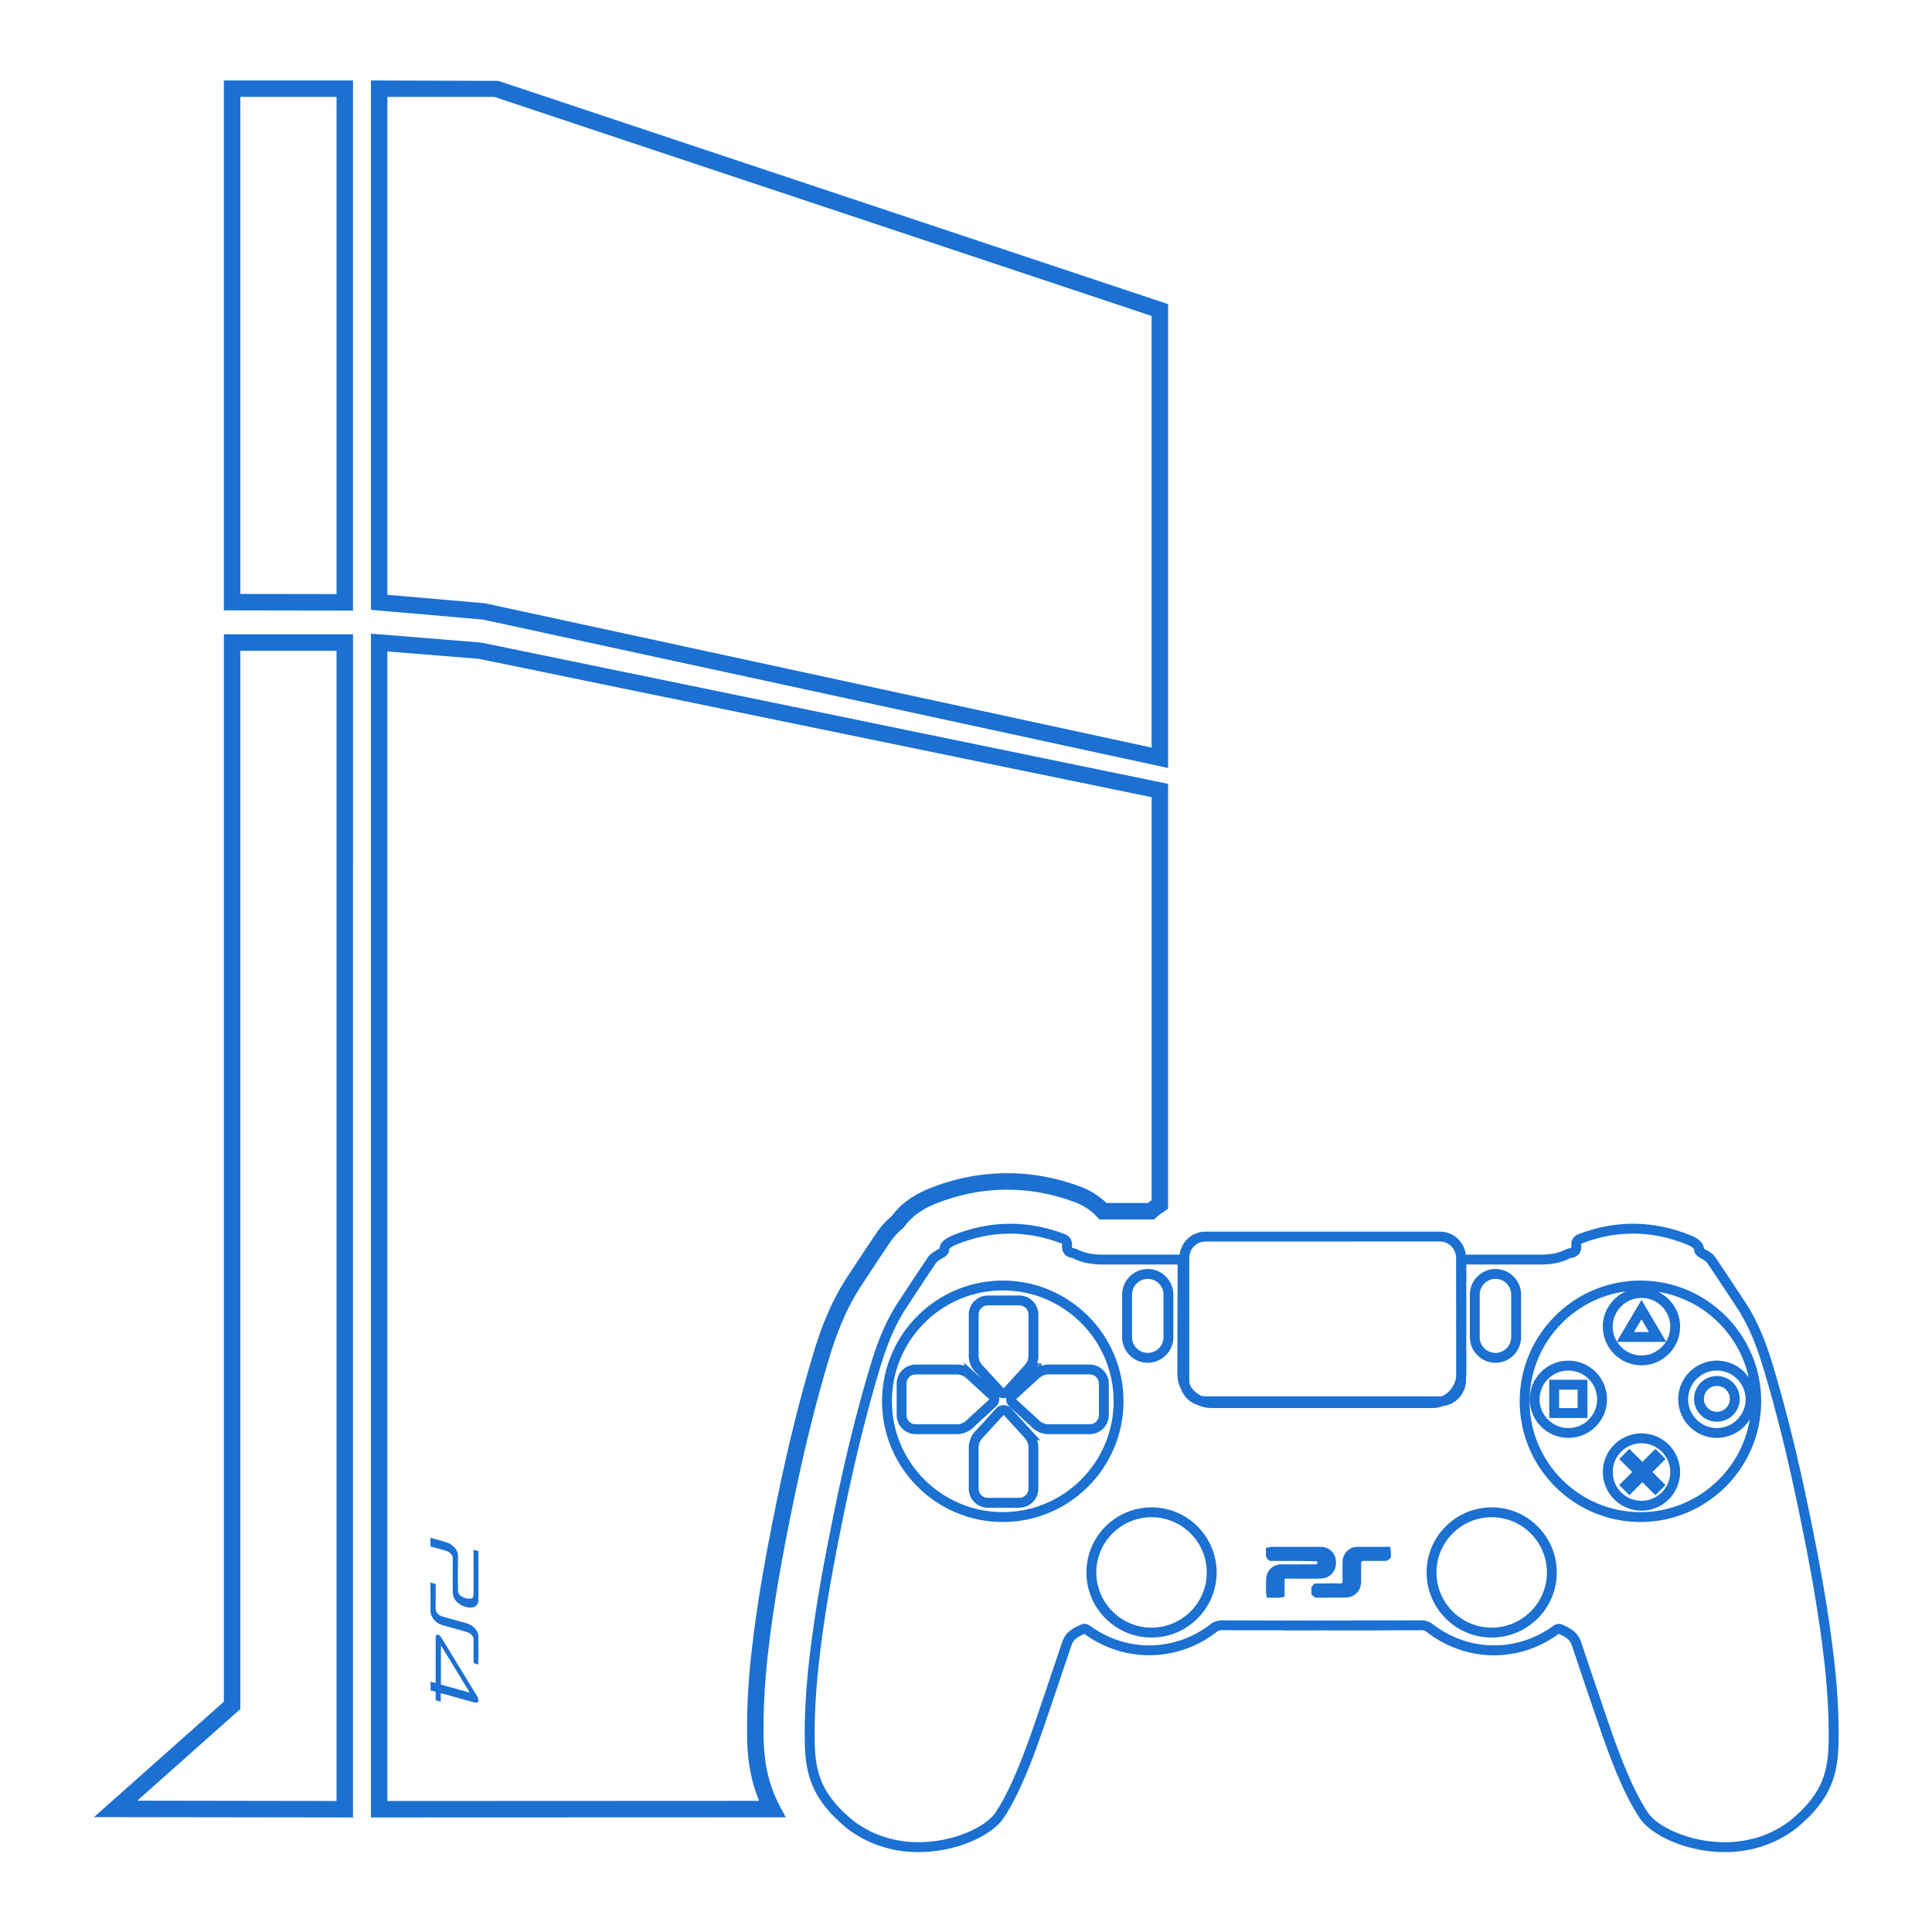 <svg id="SvgjsSvg1001" width="288" height="288" xmlns="http://www.w3.org/2000/svg" version="1.1" xmlns:xlink="http://www.w3.org/1999/xlink" xmlns:svgjs="http://svgjs.com/svgjs"><defs id="SvgjsDefs1002"></defs><g id="SvgjsG1008" transform="matrix(0.917,0,0,0.917,11.996,11.995)"><svg xmlns="http://www.w3.org/2000/svg" width="288" height="288" enable-background="new 0 0 107.639 107.64" viewBox="0 0 107.639 107.64"><path d="M17.647,105.535V33.609l6.701,0.543l41.73,8.582v25.82l-0.219,0.147c-0.17,0.115-0.34,0.232-0.49,0.371l-0.143,0.131
		h-3.317l-0.148-0.159c-0.356-0.386-0.813-0.69-1.321-0.884c-2.806-1.063-5.775-1.021-8.557,0.113
		c-0.422,0.172-0.801,0.387-1.125,0.641c-0.275,0.214-0.514,0.46-0.709,0.734l-0.092,0.098c-0.287,0.234-0.533,0.5-0.732,0.789
		c-0.436,0.636-0.857,1.277-1.279,1.92l-0.502,0.763c-1.025,1.55-1.59,3.192-1.969,4.451c-0.799,2.657-1.52,5.563-2.199,8.883
		c-0.555,2.705-1.168,5.91-1.525,9.179c-0.184,1.684-0.268,3.313-0.248,4.844c0.016,1.146,0.139,2.664,0.961,4.217l0.389,0.734
		L17.647,105.535z M18.647,34.693v69.842l22.586-0.01c-0.613-1.474-0.717-2.855-0.732-3.938c-0.02-1.569,0.064-3.242,0.254-4.968
		c0.361-3.309,0.98-6.541,1.539-9.27c0.688-3.35,1.414-6.283,2.223-8.969c0.396-1.324,0.994-3.059,2.09-4.715l0.502-0.762
		c0.426-0.646,0.852-1.295,1.291-1.937c0.24-0.351,0.533-0.672,0.875-0.955c0.244-0.332,0.535-0.631,0.869-0.892
		c0.396-0.307,0.854-0.567,1.361-0.774c3.01-1.231,6.248-1.272,9.289-0.123c0.578,0.22,1.107,0.558,1.543,0.979h2.51
		c0.076-0.061,0.152-0.119,0.232-0.176v-24.48L24.208,35.14L18.647,34.693z M16.557,105.535l-15.734-0.023L8.712,98.5V33.65h7.846
		L16.557,105.535L16.557,105.535z M3.45,104.515l12.107,0.019V34.65H9.711v64.299L3.45,104.515z M66.079,41.773l-41.643-9.021
		l-6.789-0.588V0l7.746,0.025l40.686,13.563V41.773z M18.647,31.248l5.938,0.518l40.494,8.768V14.308L25.153,1h-6.506V31.248z
		 M16.557,32.207l-7.846-0.012V0h7.846V32.207z M9.712,31.197l5.846,0.008V1H9.712V31.197z M99.901,107.64
		c-2.359,0-4.473-1.038-5.152-2.045c-1.01-1.489-1.844-3.739-2.525-5.743l-0.081-0.24c-0.519-1.517-1.033-3.031-1.539-4.554
		c-0.121-0.36-0.429-0.519-0.791-0.68c-2.451,1.801-5.673,1.721-8.041-0.127c-0.068-0.054-0.181-0.093-0.261-0.093l-4.17,0.015
		l-1.934-0.006l-2.234,0.008v-0.013l-3.867-0.004c-0.079,0-0.192,0.039-0.258,0.093c-2.379,1.853-5.619,1.907-8.051,0.135
		c0.002-0.002,0.002-0.004,0.004-0.006c-0.356,0.157-0.666,0.313-0.785,0.679c-0.469,1.399-0.942,2.797-1.418,4.192l-0.205,0.601
		c-0.684,2.006-1.518,4.256-2.524,5.743c-0.683,1.007-2.795,2.045-5.154,2.045c-1.621,0-3.125-0.5-4.35-1.446
		c-2.107-1.734-2.533-3.25-2.561-5.287c-0.018-1.478,0.063-3.047,0.24-4.664c0.354-3.258,0.975-6.488,1.533-9.221
		c0.684-3.338,1.406-6.261,2.209-8.929c0.336-1.116,0.83-2.563,1.688-3.86l0.559-0.849c0.414-0.631,0.828-1.26,1.254-1.881
		c0.154-0.229,0.404-0.365,0.605-0.478c0.037-0.02,0.088-0.049,0.1-0.061c0.008-0.219,0.156-0.408,0.281-0.506
		c0.135-0.107,0.301-0.199,0.502-0.283c2.248-0.918,4.539-0.949,6.795-0.094c0.323,0.119,0.495,0.373,0.469,0.697
		c-0.008,0.096,0.006,0.137,0.013,0.143c0.004,0.006,0.032,0.023,0.112,0.031l0.166,0.051c0.442,0.229,0.926,0.334,1.531,0.336
		h4.721c0.101-0.793,0.767-1.398,1.57-1.398h14.245c0.81,0,1.479,0.613,1.57,1.398h4.59c0.604-0.002,1.086-0.107,1.517-0.33
		l0.172-0.057c0.103-0.008,0.123-0.031,0.123-0.031c0.006-0.006,0.021-0.047,0.012-0.139c-0.03-0.32,0.146-0.582,0.47-0.703
		c2.254-0.854,4.547-0.824,6.793,0.096c0.201,0.082,0.367,0.176,0.504,0.285c0.125,0.096,0.272,0.285,0.285,0.496
		c0.008,0.02,0.059,0.047,0.096,0.068c0.201,0.11,0.451,0.25,0.605,0.479c0.428,0.625,0.846,1.26,1.264,1.896l0.547,0.83
		c0.852,1.284,1.33,2.672,1.688,3.858c0.803,2.67,1.525,5.592,2.209,8.931c0.562,2.729,1.18,5.955,1.535,9.221
		c0.178,1.619,0.258,3.188,0.24,4.664c-0.027,2.037-0.455,3.555-2.555,5.281C103.028,107.14,101.522,107.64,99.901,107.64z
		 M89.829,93.768l0.141,0.024c0.472,0.209,0.99,0.438,1.201,1.077c0.506,1.519,1.021,3.031,1.539,4.548l0.082,0.239
		c0.629,1.853,1.479,4.162,2.453,5.603c0.58,0.854,2.525,1.78,4.656,1.78c1.488,0,2.865-0.456,3.984-1.321
		c1.922-1.582,2.303-2.914,2.328-4.819c0.018-1.451-0.063-2.996-0.236-4.593c-0.354-3.239-0.971-6.45-1.527-9.163
		c-0.68-3.32-1.396-6.226-2.195-8.878c-0.344-1.146-0.807-2.481-1.612-3.702l-0.548-0.83c-0.416-0.634-0.832-1.267-1.26-1.89
		c-0.076-0.11-0.254-0.211-0.397-0.291c-0.154-0.086-0.388-0.213-0.406-0.562l0,0c-0.004,0-0.028-0.037-0.055-0.059
		c-0.097-0.074-0.214-0.139-0.361-0.201c-2.106-0.861-4.239-0.891-6.354-0.088c-0.088,0.031-0.086,0.051-0.082,0.082
		c0.022,0.24-0.027,0.436-0.146,0.58c-0.119,0.143-0.295,0.225-0.523,0.246c-0.469,0.258-1.055,0.387-1.75,0.389h-4.562v6.631
		c0,0.097-0.006,0.191-0.02,0.285l0.004,0.094c0,0.814-0.598,1.49-1.389,1.588c-0.168,0.074-0.423,0.123-0.685,0.123h-13.38
		c-0.309,0-0.607-0.065-0.885-0.196c-0.435-0.134-0.814-0.498-0.98-0.963c-0.139-0.261-0.221-0.595-0.221-0.931l0.014-6.631h-4.596
		c-0.697-0.002-1.283-0.131-1.793-0.396c-0.186-0.015-0.361-0.097-0.48-0.238c-0.119-0.146-0.17-0.34-0.146-0.579
		c0.005-0.031,0.007-0.05-0.079-0.082c-2.121-0.804-4.253-0.773-6.357,0.088c-0.15,0.062-0.268,0.127-0.361,0.2
		c-0.027,0.021-0.053,0.06-0.057,0.072c-0.02,0.334-0.252,0.463-0.404,0.547c-0.145,0.08-0.324,0.179-0.398,0.289
		c-0.426,0.619-0.836,1.246-1.248,1.873l-0.561,0.851c-0.814,1.229-1.289,2.625-1.613,3.7c-0.797,2.652-1.516,5.558-2.195,8.878
		c-0.557,2.717-1.174,5.932-1.525,9.163c-0.174,1.597-0.254,3.142-0.236,4.593c0.025,1.903,0.404,3.237,2.334,4.825
		c1.113,0.859,2.49,1.315,3.977,1.315c2.131,0,4.076-0.926,4.658-1.78c0.974-1.438,1.822-3.748,2.453-5.603l0.205-0.6
		c0.476-1.395,0.948-2.791,1.416-4.189c0.209-0.639,0.729-0.868,1.19-1.071l0.15-0.028c0.16,0,0.307,0.094,0.363,0.133
		c2.221,1.621,5.16,1.565,7.326-0.121c0.172-0.135,0.412-0.219,0.629-0.219l4.467,0.012l1.635-0.004l1.678,0.004l0.256-0.008
		l4.17-0.004c0.216,0,0.455,0.084,0.629,0.219c2.164,1.688,5.105,1.738,7.324,0.123C89.522,93.859,89.67,93.768,89.829,93.768z
		 M68.35,70.543c-0.541,0-0.982,0.441-0.982,0.984v7.401c0,0.151,0.02,0.265,0.059,0.369c0.134,0.25,0.379,0.483,0.672,0.623
		c0.056,0.015,0.152,0.028,0.253,0.028h14.245c0.041,0,0.08-0.004,0.121-0.008c0.433-0.178,0.791-0.633,0.863-1.168l-0.002-7.211
		c0-0.58-0.441-1.021-0.982-1.021L68.35,70.543L68.35,70.543z M85.741,94.604c-2.182,0-3.955-1.773-3.955-3.955
		c0-2.183,1.773-3.955,3.955-3.955s3.955,1.772,3.955,3.955C89.696,92.83,87.922,94.604,85.741,94.604z M85.741,87.293
		c-1.85,0-3.355,1.506-3.355,3.355c0,1.848,1.506,3.354,3.355,3.354c1.852,0,3.355-1.507,3.355-3.354
		C89.096,88.799,87.592,87.293,85.741,87.293z M65.075,94.604c-2.182,0-3.957-1.773-3.957-3.955c0-2.183,1.775-3.955,3.957-3.955
		c2.18,0,3.955,1.772,3.955,3.955C69.03,92.83,67.254,94.604,65.075,94.604z M65.075,87.293c-1.852,0-3.357,1.506-3.357,3.355
		c0,1.848,1.506,3.354,3.357,3.354c1.85,0,3.355-1.507,3.355-3.354C68.43,88.799,66.924,87.293,65.075,87.293z M72.075,92.186
		l-0.047-0.353v-0.271c0-0.183,0-0.361,0.01-0.541c0.029-0.494,0.42-0.865,0.91-0.865c0.301,0.002,0.592,0.004,0.883,0.004
		l1.248-0.006l0.066-0.056c0.006-0.038,0.004-0.084-0.006-0.131l-1.158-0.021l-1.717,0.002l-0.141-0.107
		c-0.048-0.047-0.103-0.133-0.097-0.266c0.002-0.045,0.002-0.078,0.002-0.113l-0.006-0.305l0.305-0.064h3.037
		c0.483,0,0.877,0.363,0.912,0.848c0.013,0.154,0.013,0.383-0.117,0.611c-0.1,0.184-0.307,0.416-0.727,0.463
		c-0.084,0.01-0.166,0.01-0.246,0.01l-1.154,0.002c-0.271,0-0.541,0-0.812-0.004c-0.03,0-0.049,0-0.057,0.06
		c-0.006,0.047-0.004,0.098-0.004,0.146c-0.002,0.202-0.002,0.399,0,0.6l0.002,0.303l-0.348,0.053l-0.189-0.002L72.075,92.186z
		 M75.012,92.183l-0.223-0.198l-0.005-0.168c0.002-0.049,0.002-0.103,0.002-0.156l-0.002-0.121l0.181-0.217l1.063-0.012
		c0.188,0,0.375,0,0.563,0.004c0.072-0.013,0.084-0.039,0.084-0.095c0.002-0.252,0.002-0.5,0.002-0.75v-0.431
		c0-0.223,0.061-0.415,0.18-0.577c0.17-0.231,0.42-0.363,0.703-0.367c0.289-0.002,0.574-0.004,0.861-0.004l1.153,0.002l0.041,0.3
		c0.002,0.129,0.002,0.18,0,0.231l-0.006,0.153l-0.239,0.166l-0.103,0.004l-1.382-0.002c-0.075,0.064-0.077,0.105-0.079,0.148
		l0.002,0.33c0,0.27,0,0.537-0.002,0.805c-0.005,0.342-0.146,0.613-0.408,0.787c-0.164,0.107-0.358,0.162-0.58,0.162L75.012,92.183z
		 M94.778,87.584c-4.045,0-7.336-3.289-7.336-7.334s3.291-7.336,7.336-7.336s7.336,3.291,7.336,7.336S98.823,87.584,94.778,87.584z
		 M93.887,73.572c-3.295,0.438-5.846,3.266-5.846,6.678c0,3.713,3.022,6.734,6.735,6.734c3.338,0,6.117-2.439,6.646-5.629
		c-0.414,0.672-1.155,1.118-2.002,1.118c-1.295,0-2.348-1.053-2.348-2.346c0-1.295,1.053-2.349,2.348-2.349
		c0.803,0,1.512,0.404,1.937,1.019c-0.59-2.677-2.774-4.761-5.504-5.199c0.789,0.38,1.336,1.187,1.336,2.117
		c0,1.295-1.054,2.349-2.349,2.349s-2.348-1.054-2.348-2.349C92.495,74.761,93.067,73.938,93.887,73.572z M99.422,78.381
		c-0.963,0-1.748,0.785-1.748,1.748s0.785,1.746,1.748,1.746c0.965,0,1.748-0.783,1.748-1.746S100.387,78.381,99.422,78.381z
		 M93.358,76.64c0.311,0.494,0.859,0.824,1.484,0.824s1.174-0.33,1.481-0.824H93.358z M94.842,74.09l1.494,2.531
		c0.16-0.264,0.254-0.572,0.254-0.904c0-0.963-0.785-1.748-1.748-1.748c-0.965,0-1.748,0.785-1.748,1.748
		c0,0.33,0.092,0.641,0.252,0.904L94.842,74.09z M94.385,76.041h0.912l-0.455-0.771L94.385,76.041z M56.036,87.584
		c-4.045,0-7.336-3.289-7.336-7.334s3.291-7.336,7.336-7.336s7.336,3.291,7.336,7.336S60.081,87.584,56.036,87.584z M56.036,73.513
		c-3.713,0-6.736,3.021-6.736,6.736c0,3.713,3.023,6.733,6.736,6.733c3.715,0,6.736-3.021,6.736-6.733
		C62.772,76.535,59.75,73.513,56.036,73.513z M94.842,86.895c-1.295,0-2.349-1.054-2.349-2.349s1.054-2.349,2.349-2.349
		s2.348,1.054,2.348,2.349S96.137,86.895,94.842,86.895z M94.842,82.799c-0.965,0-1.748,0.785-1.748,1.748
		c0,0.965,0.783,1.748,1.748,1.748c0.963,0,1.748-0.783,1.748-1.748C96.59,83.584,95.805,82.799,94.842,82.799z M57.04,86.715
		h-1.914c-0.639,0-1.156-0.52-1.156-1.156v-2.525c0-0.385,0.191-0.801,0.488-1.061l1.184-1.299c0.237-0.258,0.655-0.256,0.891-0.002
		l1.777,1.943h-0.183c0.045,0.139,0.07,0.281,0.07,0.418v2.524C58.198,86.195,57.678,86.715,57.04,86.715z M56.09,81.078
		L54.877,82.4c-0.191,0.17-0.31,0.42-0.31,0.633v2.525c0,0.307,0.25,0.557,0.558,0.557h1.914c0.307,0,0.559-0.25,0.559-0.557v-2.525
		c0-0.174-0.078-0.375-0.205-0.525l-0.047-0.057L56.09,81.078z M95.688,85.955l-0.793-0.791l-0.789,0.789l-0.617-0.615l0.791-0.791
		l-0.791-0.789l0.617-0.617l0.789,0.791l0.793-0.791l0.613,0.617l-0.789,0.789l0.789,0.789L95.688,85.955z M90.399,82.474
		c-1.295,0-2.348-1.053-2.348-2.346c0-1.295,1.053-2.349,2.348-2.349s2.348,1.054,2.348,2.349
		C92.747,81.422,91.694,82.474,90.399,82.474z M90.399,78.381c-0.963,0-1.748,0.785-1.748,1.748s0.785,1.746,1.748,1.746
		s1.748-0.783,1.748-1.746S91.362,78.381,90.399,78.381z M61.321,82.246h-2.525c-0.383,0-0.801-0.191-1.061-0.488l-1.297-1.186
		c-0.127-0.115-0.199-0.277-0.199-0.445c0-0.029,0.002-0.059,0.006-0.086c-0.143,0.039-0.305,0.021-0.438-0.049
		c0.012,0.045,0.018,0.09,0.018,0.135c0,0.168-0.072,0.33-0.199,0.445l-1.32,1.209c-0.236,0.272-0.654,0.465-1.039,0.465h-2.525
		c-0.637,0-1.154-0.52-1.154-1.156v-1.914c0-0.639,0.518-1.158,1.154-1.158h2.525c0.139,0,0.281,0.025,0.42,0.07v-0.18l1.025,0.938
		l-0.277-0.305c-0.273-0.236-0.465-0.652-0.465-1.037v-2.525c0-0.637,0.518-1.156,1.156-1.156h1.914
		c0.639,0,1.158,0.521,1.158,1.156v2.525c0,0.139-0.025,0.279-0.07,0.418h0.176l-0.268,0.297l0.342-0.312v0.182
		c0.14-0.045,0.281-0.07,0.418-0.07h2.525c0.637,0,1.156,0.52,1.156,1.158v1.914C62.477,81.727,61.958,82.246,61.321,82.246z
		 M58.243,78.843l-1.398,1.281l1.318,1.213c0.17,0.19,0.42,0.31,0.633,0.31h2.525c0.307,0,0.557-0.25,0.557-0.558v-1.914
		c0-0.31-0.25-0.56-0.557-0.56h-2.525c-0.174,0-0.375,0.078-0.526,0.205L58.243,78.843z M50.741,78.617
		c-0.307,0-0.555,0.25-0.555,0.559v1.914c0,0.307,0.248,0.557,0.555,0.557h2.525c0.213,0,0.465-0.117,0.611-0.285l1.344-1.231
		l-1.427-1.31c-0.15-0.125-0.354-0.203-0.527-0.203H50.741z M55.125,74.422c-0.307,0-0.557,0.25-0.557,0.557v2.525
		c0,0.213,0.117,0.463,0.283,0.609l1.232,1.346l0.004,0.303l-0.002-0.301c0,0,0.004,0,0.008-0.006l1.299-1.426
		c0.127-0.15,0.205-0.351,0.205-0.525v-2.525c0-0.307-0.252-0.557-0.559-0.557H55.125z M99.422,81.49
		c-0.764,0-1.387-0.623-1.387-1.389c0-0.765,0.623-1.388,1.387-1.388c0.767,0,1.39,0.623,1.39,1.388
		C100.811,80.867,100.188,81.49,99.422,81.49z M99.422,79.314c-0.434,0-0.787,0.354-0.787,0.787c0,0.436,0.354,0.788,0.787,0.788
		c0.437,0,0.789-0.354,0.789-0.788S99.858,79.314,99.422,79.314z M91.559,81.263h-2.32v-2.321h2.32V81.263z M89.838,80.664h1.121
		v-1.123h-1.121V80.664z M85.969,77.91c-0.857,0-1.555-0.699-1.555-1.557V73.77c0-0.857,0.696-1.558,1.555-1.558
		s1.557,0.698,1.557,1.558v2.584C87.526,77.211,86.829,77.91,85.969,77.91z M85.969,72.812c-0.527,0-0.955,0.43-0.955,0.957v2.584
		c0,0.526,0.428,0.957,0.955,0.957c0.526,0,0.957-0.431,0.957-0.957V73.77C86.926,73.242,86.497,72.812,85.969,72.812z
		 M64.844,77.91c-0.857,0-1.555-0.699-1.555-1.557V73.77c0-0.857,0.696-1.558,1.555-1.558c0.857,0,1.557,0.698,1.557,1.558v2.584
		C66.401,77.211,65.702,77.91,64.844,77.91z M64.844,72.812c-0.527,0-0.955,0.43-0.955,0.957v2.584c0,0.526,0.428,0.957,0.955,0.957
		c0.526,0,0.957-0.431,0.957-0.957V73.77C65.801,73.242,65.372,72.812,64.844,72.812z M22.032,89.281
		c0.07,0.018,0.141,0.039,0.211,0.063c0.195,0.072,0.381,0.235,0.377,0.457c-0.008,0.644-0.002,1.289-0.002,1.935
		c0,0.069,0,0.141,0.01,0.211c0.027,0.221,0.133,0.426,0.365,0.596c0.16,0.121,0.336,0.184,0.518,0.223
		c0.381,0.082,0.666-0.098,0.666-0.418c0-0.977,0-1.955,0-2.93c0-0.02,0-0.039,0-0.066c-0.082-0.023-0.152-0.039-0.225-0.064
		c-0.059-0.02-0.072-0.004-0.072,0.043c0.002,0.523,0.002,1.046,0.002,1.568c0,0.367,0,0.732,0,1.098
		c-0.002,0.183-0.104,0.271-0.311,0.248c-0.088-0.008-0.184-0.032-0.273-0.065c-0.252-0.101-0.365-0.248-0.365-0.461
		c0-0.696-0.006-1.396,0.002-2.092c0.004-0.349-0.309-0.679-0.682-0.802c-0.311-0.102-0.623-0.18-0.934-0.27
		c-0.039-0.01-0.055-0.004-0.055,0.031c0.002,0.145,0.004,0.289,0,0.432c0,0.041,0.018,0.055,0.063,0.066
		C21.561,89.148,21.796,89.215,22.032,89.281z M22.03,93.861c0.447,0.129,0.893,0.25,1.34,0.375c0.057,0.016,0.113,0.035,0.17,0.057
		c0.168,0.066,0.291,0.189,0.326,0.326c0.012,0.045,0.014,0.088,0.014,0.131c0.002,0.447,0.002,0.895,0.002,1.342
		c0,0.012-0.006,0.023,0,0.035c0.01,0.016,0.025,0.041,0.041,0.045c0.08,0.025,0.164,0.047,0.254,0.072c0-0.018,0-0.029,0-0.041
		c0-0.563,0.006-1.123-0.002-1.688c-0.004-0.188-0.102-0.375-0.287-0.541c-0.139-0.122-0.299-0.202-0.469-0.25
		c-0.459-0.129-0.92-0.254-1.381-0.385c-0.27-0.076-0.467-0.242-0.461-0.515c0.01-0.463,0.004-0.932,0.004-1.397
		c0-0.015-0.002-0.022,0-0.035c0.002-0.03-0.012-0.049-0.051-0.059c-0.068-0.019-0.137-0.035-0.207-0.058
		c-0.047-0.016-0.059-0.002-0.059,0.035c0.002,0.553,0,1.105,0.002,1.658c0,0.145,0.035,0.295,0.133,0.445
		C21.548,93.648,21.77,93.787,22.03,93.861z M24.081,98.143c-0.178-0.294-0.357-0.589-0.537-0.882
		c-0.531-0.873-1.064-1.748-1.598-2.623c-0.027-0.045-0.061-0.09-0.098-0.131c-0.107-0.108-0.223-0.108-0.254,0
		c-0.012,0.043-0.014,0.09-0.014,0.14c-0.002,0.891-0.002,1.78,0,2.672c0,0.039-0.014,0.051-0.063,0.035
		c-0.08-0.025-0.16-0.048-0.246-0.07c0,0.178,0,0.35,0,0.527c0.082,0.022,0.16,0.047,0.238,0.065c0.055,0.012,0.072,0.03,0.07,0.077
		c-0.004,0.14-0.002,0.279,0,0.421c0,0.016,0.016,0.049,0.025,0.051c0.094,0.028,0.186,0.056,0.283,0.08
		c0.002-0.022,0.004-0.041,0.004-0.06c0-0.133,0.002-0.266-0.002-0.399c0-0.05,0.014-0.063,0.074-0.045
		c0.631,0.178,1.262,0.354,1.891,0.526c0.063,0.019,0.127,0.027,0.186,0.029c0.094,0.002,0.129-0.045,0.137-0.125
		C24.186,98.336,24.141,98.24,24.081,98.143z M23.565,97.924c-0.541-0.15-1.084-0.301-1.627-0.453
		c-0.01-0.002-0.021-0.008-0.039-0.014c0-0.781,0-1.561,0-2.34c0.006-0.002,0.012-0.002,0.018-0.002
		c0.014,0.018,0.027,0.033,0.039,0.051c0.549,0.9,1.1,1.803,1.648,2.703C23.641,97.931,23.633,97.943,23.565,97.924z" fill="#1b70d1" class="color000 svgShape"></path></svg></g></svg>